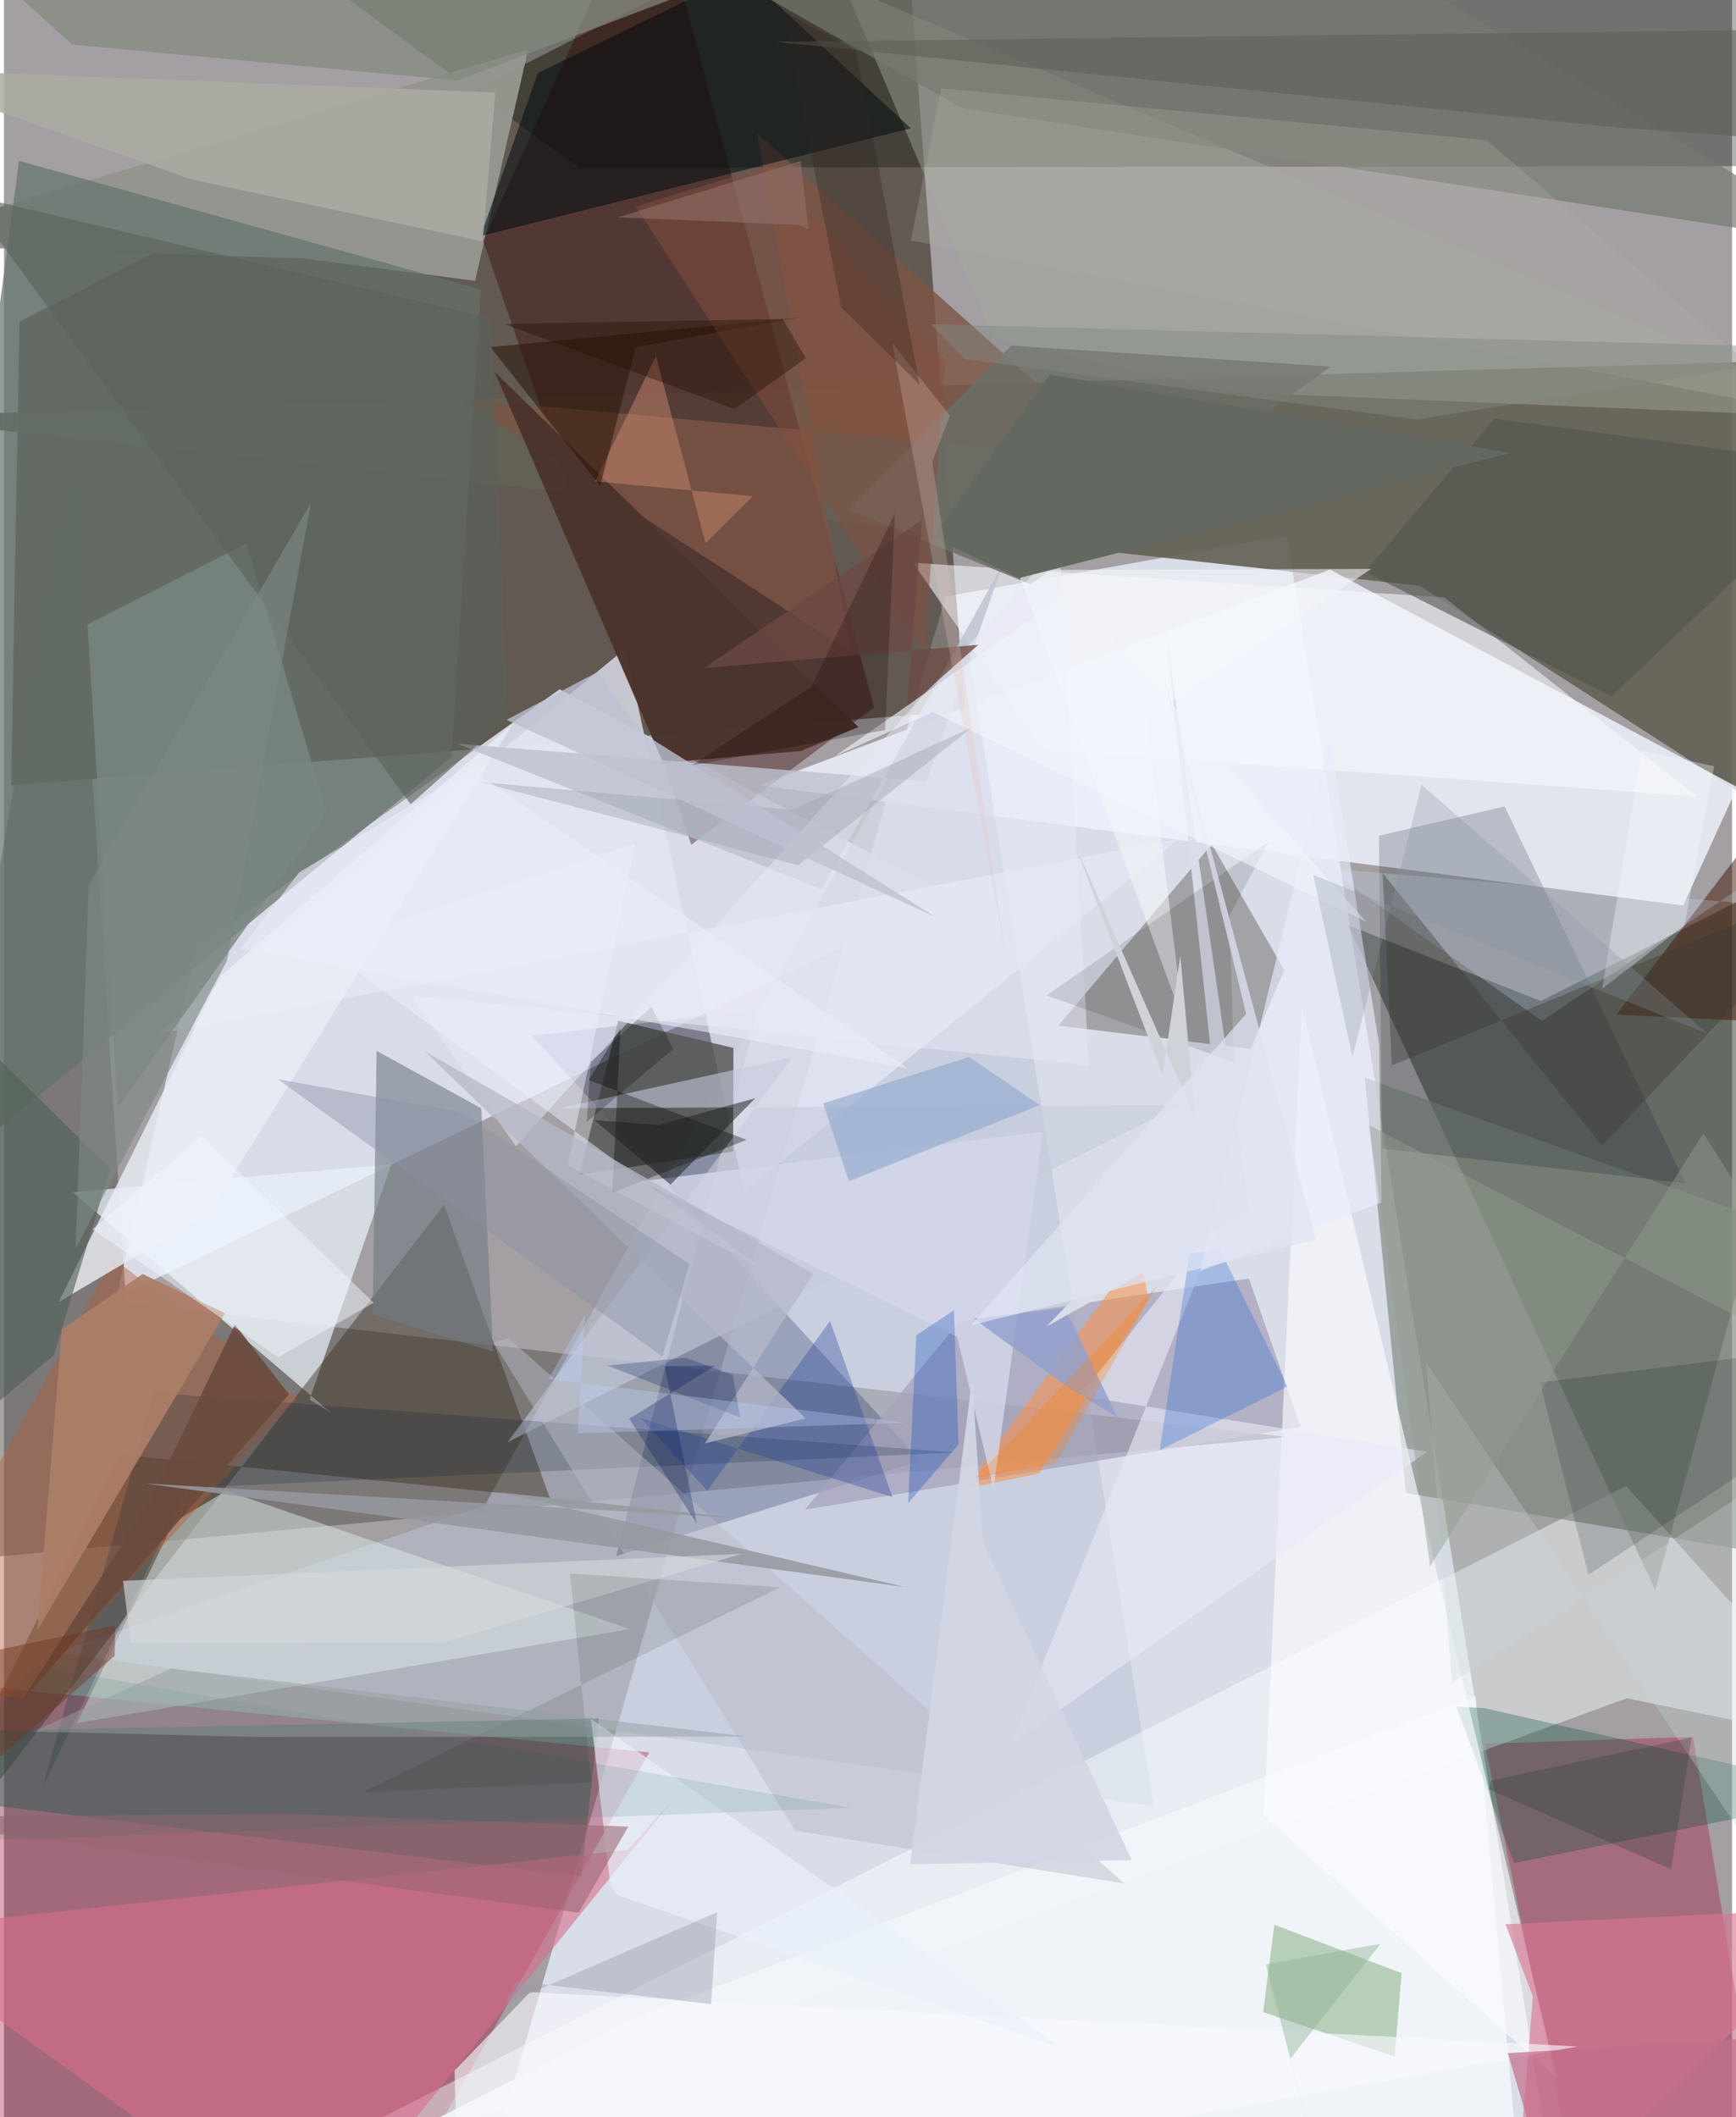 <svg xmlns="http://www.w3.org/2000/svg" width="228" height="278" viewBox="0 0 836 1024"><path fill="#a39fa2" d="M0 0h836v1024H0z"/><path fill="#d9dde8" fill-opacity=".988" d="M754.349 1086L620.57 259.044l-165.04 29.457-213.313 733.863z"/><path fill="#251807" fill-opacity=".514" d="M434.614-62L7.504 155.574 3.486 379.86l461.243-36.019z"/><path fill="#dee2ef" fill-opacity=".898" d="M54.342 627.718l403.034-194.912-188.573-99.4L93.095 458.36z"/><path fill="#646056" fill-opacity=".914" d="M888.61 414.887l-203.718-131.57L-62 201.444l949.031-27.706z"/><path fill="#5a5654" fill-opacity=".533" d="M620.637 695.04L59.076 630.215 32.9 221.687-62 758.34z"/><path fill="#eff3fd" fill-opacity=".827" d="M838.51 380.666L641.5 275.485 365.267 379.873l447.124 58.09z"/><path fill="#2a3729" fill-opacity=".502" d="M743.52 484.155l-93.255-36.647 148.547 321.67L898 406.045z"/><path fill="#000d00" fill-opacity=".31" d="M278.011 81.07L82.114-62H898V80.28z"/><path fill="#a2022f" fill-opacity=".337" d="M312.187 847.585L-62 810.458-45.747 1086l259.037-62.732z"/><path fill="#93958e" fill-opacity=".992" d="M253.627 23.906L227.924 135.85l-82.505-10.808L-62 118.119z"/><path fill="#bdc3d7" fill-opacity=".537" d="M232.678 728.033l-207.165 71.26 530.67 74.17L465.41 308.08z"/><path fill="#eaf0fa" fill-opacity=".714" d="M187.419 563.159L147.847 676.86l10.427 6.494L33.279 576.62z"/><path fill="#380000" fill-opacity=".369" d="M231.794 116.478L312.546-62l108.402 404.07-88.465 66.504z"/><path fill="#a9254a" fill-opacity=".416" d="M857.992 1086l-101.699-47.397-39.867-195.257 100.698-3.291z"/><path fill="#f8feff" fill-opacity=".459" d="M898 844.59L784.743 718.746 61.013 1086l724.036-264.61z"/><path fill="#392f1e" fill-opacity=".443" d="M56.305 703.541L-62 938.543 212.897 582.71l51.178 141.767z"/><path fill="#7a7976" fill-opacity=".576" d="M619.407 469.195l-16.372 38.17-92.973-11.316 74.279-87.697z"/><path fill="#64736c" fill-opacity=".706" d="M-62 594.708l278.537-228.511 14.177-226.145L7.297 77.807z"/><path fill="#001148" fill-opacity=".231" d="M296.202 752.548l68.575-264.027-109.401 12.369 188.052 205.715z"/><path fill="#e3e6f4" fill-opacity=".769" d="M74.25 500.146l494.125-94.401-210.276 170.724-57.437-262.82z"/><path fill="#28584e" fill-opacity=".412" d="M279.317 907.636L-62 866.412v-28.254l349.701-6.97z"/><path fill="#f1f5f9" fill-opacity=".937" d="M736.1 1086H89.01l215.106-109.48 407.79-156.154z"/><path fill="#a6a2bb" fill-opacity=".745" d="M387.495 730.178l74.582-90.896 140.208-20.932 25.058 71.8z"/><path fill="#7c867b" fill-opacity=".643" d="M891.267 757.953L898 606.815 658.337 521.33l19.912 200.802z"/><path fill="#dfebe9" fill-opacity=".486" d="M302.784 787.912l-195.167-66.83-25.58 15.16-46.724 97.173z"/><path fill="#d96d8c" fill-opacity=".584" d="M301.793 894.747l23.717-26.555L149.476 1086-62 934.144z"/><path fill="#7d5646" fill-opacity=".796" d="M540.37 221.94l-319.002-28.943L410.04 315.509 364.147 64.276z"/><path fill="#555756" fill-opacity=".82" d="M352.778 556.94l.119-50.093-55.764-13.15-18.8 74.504z"/><path fill="#699a62" fill-opacity=".416" d="M672.791 994.731l-63.63-21.548 5.407-42.246 61.576 23.413z"/><path fill="#a4ab9b" fill-opacity=".459" d="M406.526-6.723l72.128 170.198 113.782 26.158L898 202.247z"/><path fill="#020b0f" fill-opacity=".545" d="M258.275 35.324l99.37-48.522 81.006 75.254-208.062 52.16z"/><path fill="#031524" fill-opacity=".184" d="M666.67 555.487l146.745 16.804-87.454-182.26-60.769 14.19z"/><path fill="#b85d34" fill-opacity=".416" d="M52.86 608.702L-62 814.587l71.574 6.631 132.535-144.98z"/><path fill="#004d3b" fill-opacity=".298" d="M702.687 825.482l13.48.67L898 867.458 730.57 901.1z"/><path fill="#6f7b85" fill-opacity=".596" d="M180.278 508.249l50.66 27.822 5.668 117.64-58.217-17.986z"/><path fill="#fa924b" fill-opacity=".561" d="M549.14 604.787l-84.587 115.39 36.265-7.503 52.815-84.504z"/><path fill="#f8f9ff" fill-opacity=".569" d="M819.017 385.179l-122.173-96.225-257.03-16.777 62.614 90.36z"/><path fill="#7a8781" fill-opacity=".8" d="M54.926 535.886L40.421 302.02l76.886-39.15 38.929 130.614z"/><path fill="#fbfcff" fill-opacity=".655" d="M609.497 878.375l18.428-391.57 99.16 415.763 24.003 102.633z"/><path fill="#c6cbdc" fill-opacity=".58" d="M568.932 534.504L243.6 697.556l137.84-186.282-112.786 24.769z"/><path fill="#4c342d" fill-opacity=".969" d="M413.363 351.652L237.381 179.856l81.47 189.078 66.697-5.7z"/><path fill="#eaedf5" fill-opacity=".808" d="M26.443 629.77l73.179-43.368 146.597-236.374L104.87 471.97z"/><path fill="#bdc1cf" fill-opacity=".812" d="M219.243 359.717l227.125 18.141 36.855-104.932L395.6 430.098z"/><path fill="#421300" fill-opacity=".494" d="M855.936 391.076l-75.849 99.674L898 496.34l-43.852-3.916z"/><path fill="#001c2e" fill-opacity=".196" d="M460.042 702.489L88.45 719.639 18.74 864.226l53.777-190.61z"/><path fill="#6c6e67" fill-opacity=".827" d="M641.754 177.299L496.682 282.644l-88.329-36.196 78.91-79.266z"/><path fill="#d97693" fill-opacity=".635" d="M739.628 965.63l-13.22-34.934L898 922.46 729.897 1086z"/><path fill="#e6e8f6" fill-opacity=".525" d="M510.571 263.515l14.33 251.673-328.113-33.797 50.896 73.01z"/><path fill="#b8bac7" fill-opacity=".475" d="M382.708 885.42l159.29 25.558L244.13 647.226l-7.367 2.074z"/><path fill="#d4e8ff" fill-opacity=".243" d="M898 441.63l-258.061-21.57 104.097 73.748L898 390.432z"/><path fill="#4f6056" fill-opacity=".612" d="M24.141 655.454L-62 727.97V453.64L51.447 565.202z"/><path fill="#e7eaf6" fill-opacity=".6" d="M520.4 675.066l168.039 27.115-201.645 141.597 101.734-253.122z"/><path fill="#f9f9fe" fill-opacity=".62" d="M254.507 963.545l506.833 26.268L220.32 1086l-2.34-84.516z"/><path fill="#ecf1ff" fill-opacity=".482" d="M367.583 614.09l-94.859-50.315 32.599-155.763-151.236 49.566z"/><path fill="#84897e" fill-opacity=".714" d="M219.34 38.94l202.02-76.704-434 18.227 45.757 41.11z"/><path fill="#ababa3" fill-opacity=".839" d="M237.714 44.75L-62 33.046 91.253 86.915l140.362 29.819z"/><path fill="#ac7e69" fill-opacity=".929" d="M16.144 788.517l11.862-145.615 39.053-26.699 39.904 18.944z"/><path fill="#2266d4" fill-opacity=".294" d="M559.127 701.406l61.775-30.792-32.725-66.35-14.585 2.035z"/><path fill="#757970" fill-opacity=".694" d="M633.062-38.075l261.972 157.067-431.042-66.53-157.519-88.959z"/><path fill="#515750" fill-opacity=".616" d="M894.576 225.897L777.663 336.841l-119.246-60.295 62.81-74.126z"/><path fill="#d3d6e8" fill-opacity=".812" d="M461.154 646.614l-152.959-75.283 194.448-24.029L478.7 720.183z"/><path fill="#000301" fill-opacity=".337" d="M298.294 497.258l-4.013 79.614 65.014-25.587-76.396-28.855z"/><path fill="#001110" fill-opacity=".153" d="M897.763 649.54l-22.666 40.276-108.584 71.876-23.38-93.06z"/><path fill="#cb8872" fill-opacity=".478" d="M285.988 232.816l29.403-60.6 24.05 90.539 22.788-22.766z"/><path fill="#230f01" fill-opacity=".49" d="M305.653 167.886l79.696-14.4-150.022 14.396 53.147 67.161z"/><path fill="#e9edfb" fill-opacity=".647" d="M665.268 505.221L641.57 357.29l-62.889 257.434 87.766-33.129z"/><path fill="#eaf0fa" fill-opacity=".659" d="M512.786 991.067L284.004 831.392l9.35 80.66 3.422 4.506z"/><path fill="#1c3d9a" fill-opacity=".322" d="M399.66 638.906l-59.373 82.132-32.301-35.166 121.83 38.206z"/><path fill="#6a4a3d" fill-opacity=".894" d="M8.32 823.207l129.558-148.791-26.146-33.82-40.586 84.44z"/><path fill="#8ea7cc" fill-opacity=".596" d="M466.871 511.242l34.212 23.214-92.333 36.856-12.427-37.62z"/><path fill="#894f3e" fill-opacity=".471" d="M455.293 174.047l-85.836-93.769-63.73 19.664 139.676 216.044z"/><path fill="#b4b8c8" fill-opacity=".749" d="M203.69 508.554l187.777 107.513-52.341 82.091 48.693-12.167z"/><path fill="#5c625b" fill-opacity=".627" d="M243.72 347.289l-46.982 41.67L-18.559 94.05l254.205 59.837z"/><path fill="#0245be" fill-opacity=".286" d="M461.83 698.547l-2.265-64.778-18.207 12.09-3.932 81.133z"/><path fill="#95999f" fill-opacity=".859" d="M240.51 721.866l115.047 12.408L68.232 717.5l367.705 50.108z"/><path fill="#92a0cd" fill-opacity=".824" d="M538.673 685.517l-23.575-14.232-45.983-33.533 44.227-5.039z"/><path fill="#393932" fill-opacity=".376" d="M773.104 554.054L898 422.114l-226.554 93.212-4.48-93.057z"/><path fill="#d3d7da" fill-opacity=".651" d="M356.887 751.543L57.605 764.58l3.757 30.197 151.282-.39z"/><path fill="#9996ac" fill-opacity=".392" d="M345.005 924.885L242.375 969.3l5.398-11.015 94.287 11.07z"/><path fill="#b0b1a6" fill-opacity=".29" d="M871.637 199.277L717.2 67.807 453.36 42.74l-14.635 73.531z"/><path fill="#8b92a4" fill-opacity=".427" d="M132.49 521.96l186.027 134.137 13.12-44.7-110.062-73.313z"/><path fill="#5d6058" fill-opacity=".565" d="M784.23 62.045L898 70.078V13.877l-524.698 6.378z"/><path fill="#dbdeeb" fill-opacity=".965" d="M602.673 586.445l-98.453 55.261 84.546-87.396-26.226-244.717z"/><path fill="#c9d7d6" fill-opacity=".314" d="M863.04 708.573L700.552 813.974 688.055 659.12 898 972.869z"/><path fill="#f3f8ff" fill-opacity=".471" d="M95.698 549.307l83.175 80.78-46.271 26.366-89.813-61.906z"/><path fill="#996672" fill-opacity=".573" d="M-62 879.005l197.532-1.776 166.501 6.24-23.997 41.618z"/><path fill="#949c8f" fill-opacity=".447" d="M689.944 757.617l-29.592-213.45L898 667.757l-75.9-119.635z"/><path fill="#f4f6fa" fill-opacity=".565" d="M552.789 347.27l108.754-72.138-171.375.6 80.48 218.507z"/><path fill="#01195c" fill-opacity=".251" d="M352.494 664.991l-22.724-8.336-37.685 3.833 64.12 25.11z"/><path fill="#6c4943" fill-opacity=".78" d="M338.623 323.127l105.494-71.639-7.266 90.952 34.459-30.569z"/><path fill="#030100" fill-opacity=".114" d="M592.791 443.017l19.062-35.98-107.507 74.412 90.703 32.349z"/><path fill="#076756" fill-opacity=".11" d="M409.663 874.362l-388.97 14.8L-62 891.067l77.666-85.121z"/><path fill="#d0d2d9" d="M569.08 462.367l7.152 77.902-59.148-134.186 43.422 113.822z"/><path fill="#a2a5b5" fill-opacity=".447" d="M468.585 351.65l-84.401 66.84-153.792-40.227 151.137 13.461z"/><path fill="#7d8983" fill-opacity=".639" d="M41.005 427.968l107.524-184.75-40.6 221.329L34.705 603.89z"/><path fill="#dfe3f2" fill-opacity=".729" d="M634.813 599.573l-167.026 41.472L600.94 490.338l-40.059-164.341z"/><path fill="#251000" fill-opacity=".384" d="M387.994 173.232l-11.26-18.937-134.83 2.39 111.453 41.13z"/><path fill="#c0d3ff" fill-opacity=".325" d="M281.094 635.91l-3.494 57.394 158.616-5.14-172.764-21.206z"/><path fill="#636961" d="M490.881 279.646l-41.842-19.797 56.932-78.722 222.746 37.944z"/><path fill="#2c403b" fill-opacity=".298" d="M816.463 840.304L719.282 861.2l-.913 4.262 88.164 38.628z"/><path fill="#1b2520" fill-opacity=".122" d="M375.506 767.715l-101.667-6.683 10.304 101.071-110.694 4.698z"/><path fill="#94a1a4" fill-opacity=".482" d="M14.162 837.503l109.963 2.659 235.933-.203L80.96 807.004z"/><path fill="#f9feff" fill-opacity=".329" d="M827.355 370.577l-14.332 76.94-39.896 30.741 19.288-115.213z"/><path fill="#838882" fill-opacity=".447" d="M464.705 173.655l218.766 29.26L898 168.665l-449.648-11.817z"/><path fill="#6f3621" fill-opacity=".463" d="M-56.788 809.328l28.307 63.815 82.018-72.27.359-14.814z"/><path fill="#f1f4fa" fill-opacity=".635" d="M449.36 344.392l-47.448 21.427 114.311-79.872 142.671 159.788z"/><path fill="#030500" fill-opacity=".239" d="M283.85 513.53l-1.87 29 41.788-35.162-10.502-20.385z"/><path fill="#8894a2" fill-opacity=".286" d="M685.81 379.617l-33.46 131.614-18.97-88.12 190.802 76.917z"/><path fill="#d3d6e4" fill-opacity=".933" d="M468.38 666.852l5.235 78.937 71.955 153.84-107.185 2.08z"/><path fill="#8fb193" fill-opacity=".431" d="M645.8 1086l-35.356-135.901 55.544-9.992-43.725 55.716z"/><path fill="#e6c3bd" fill-opacity=".263" d="M457.605 200.953l-8.512 22.471 35.948 240.611-55.316-298.118z"/><path fill="#001259" fill-opacity=".278" d="M319.605 660.799l24.496-.264-41.615 25.676 32.772 50.832z"/><path fill="#ff7b04" fill-opacity=".263" d="M470.034 714.766l38.145-6.64 5.117-8.07 44.624-78.338z"/><path fill="#342421" fill-opacity=".337" d="M376.964 5.421l28.056 143.236 37.88 37.337-30.647-161.779z"/><path fill="#1f2222" fill-opacity=".525" d="M363.463 531.145l-46.745 12.992-31.123-2.384 36.855 31.181z"/><path fill="#95736f" fill-opacity=".541" d="M296.98 105.12l88.466-27.247 3.732 32.93-4.402-2.015z"/><path fill="#ebedf9" fill-opacity=".592" d="M437.216 516.648L225.866 372.08 142.8 421.923l-28.36 36.952z"/><path fill="#bdc1d0" fill-opacity=".784" d="M308.195 354.183l142.83 89.518-207.858-95.553 43.813-23.006z"/><path fill="#c4708c" fill-opacity=".71" d="M856.248 1086L898 982.521l-170.492 10.52L754.957 1086z"/><path fill="#120104" fill-opacity=".239" d="M390.738 332.031l-58.043 38.166 93.592-17.134 4.747-104.882z"/></svg>
